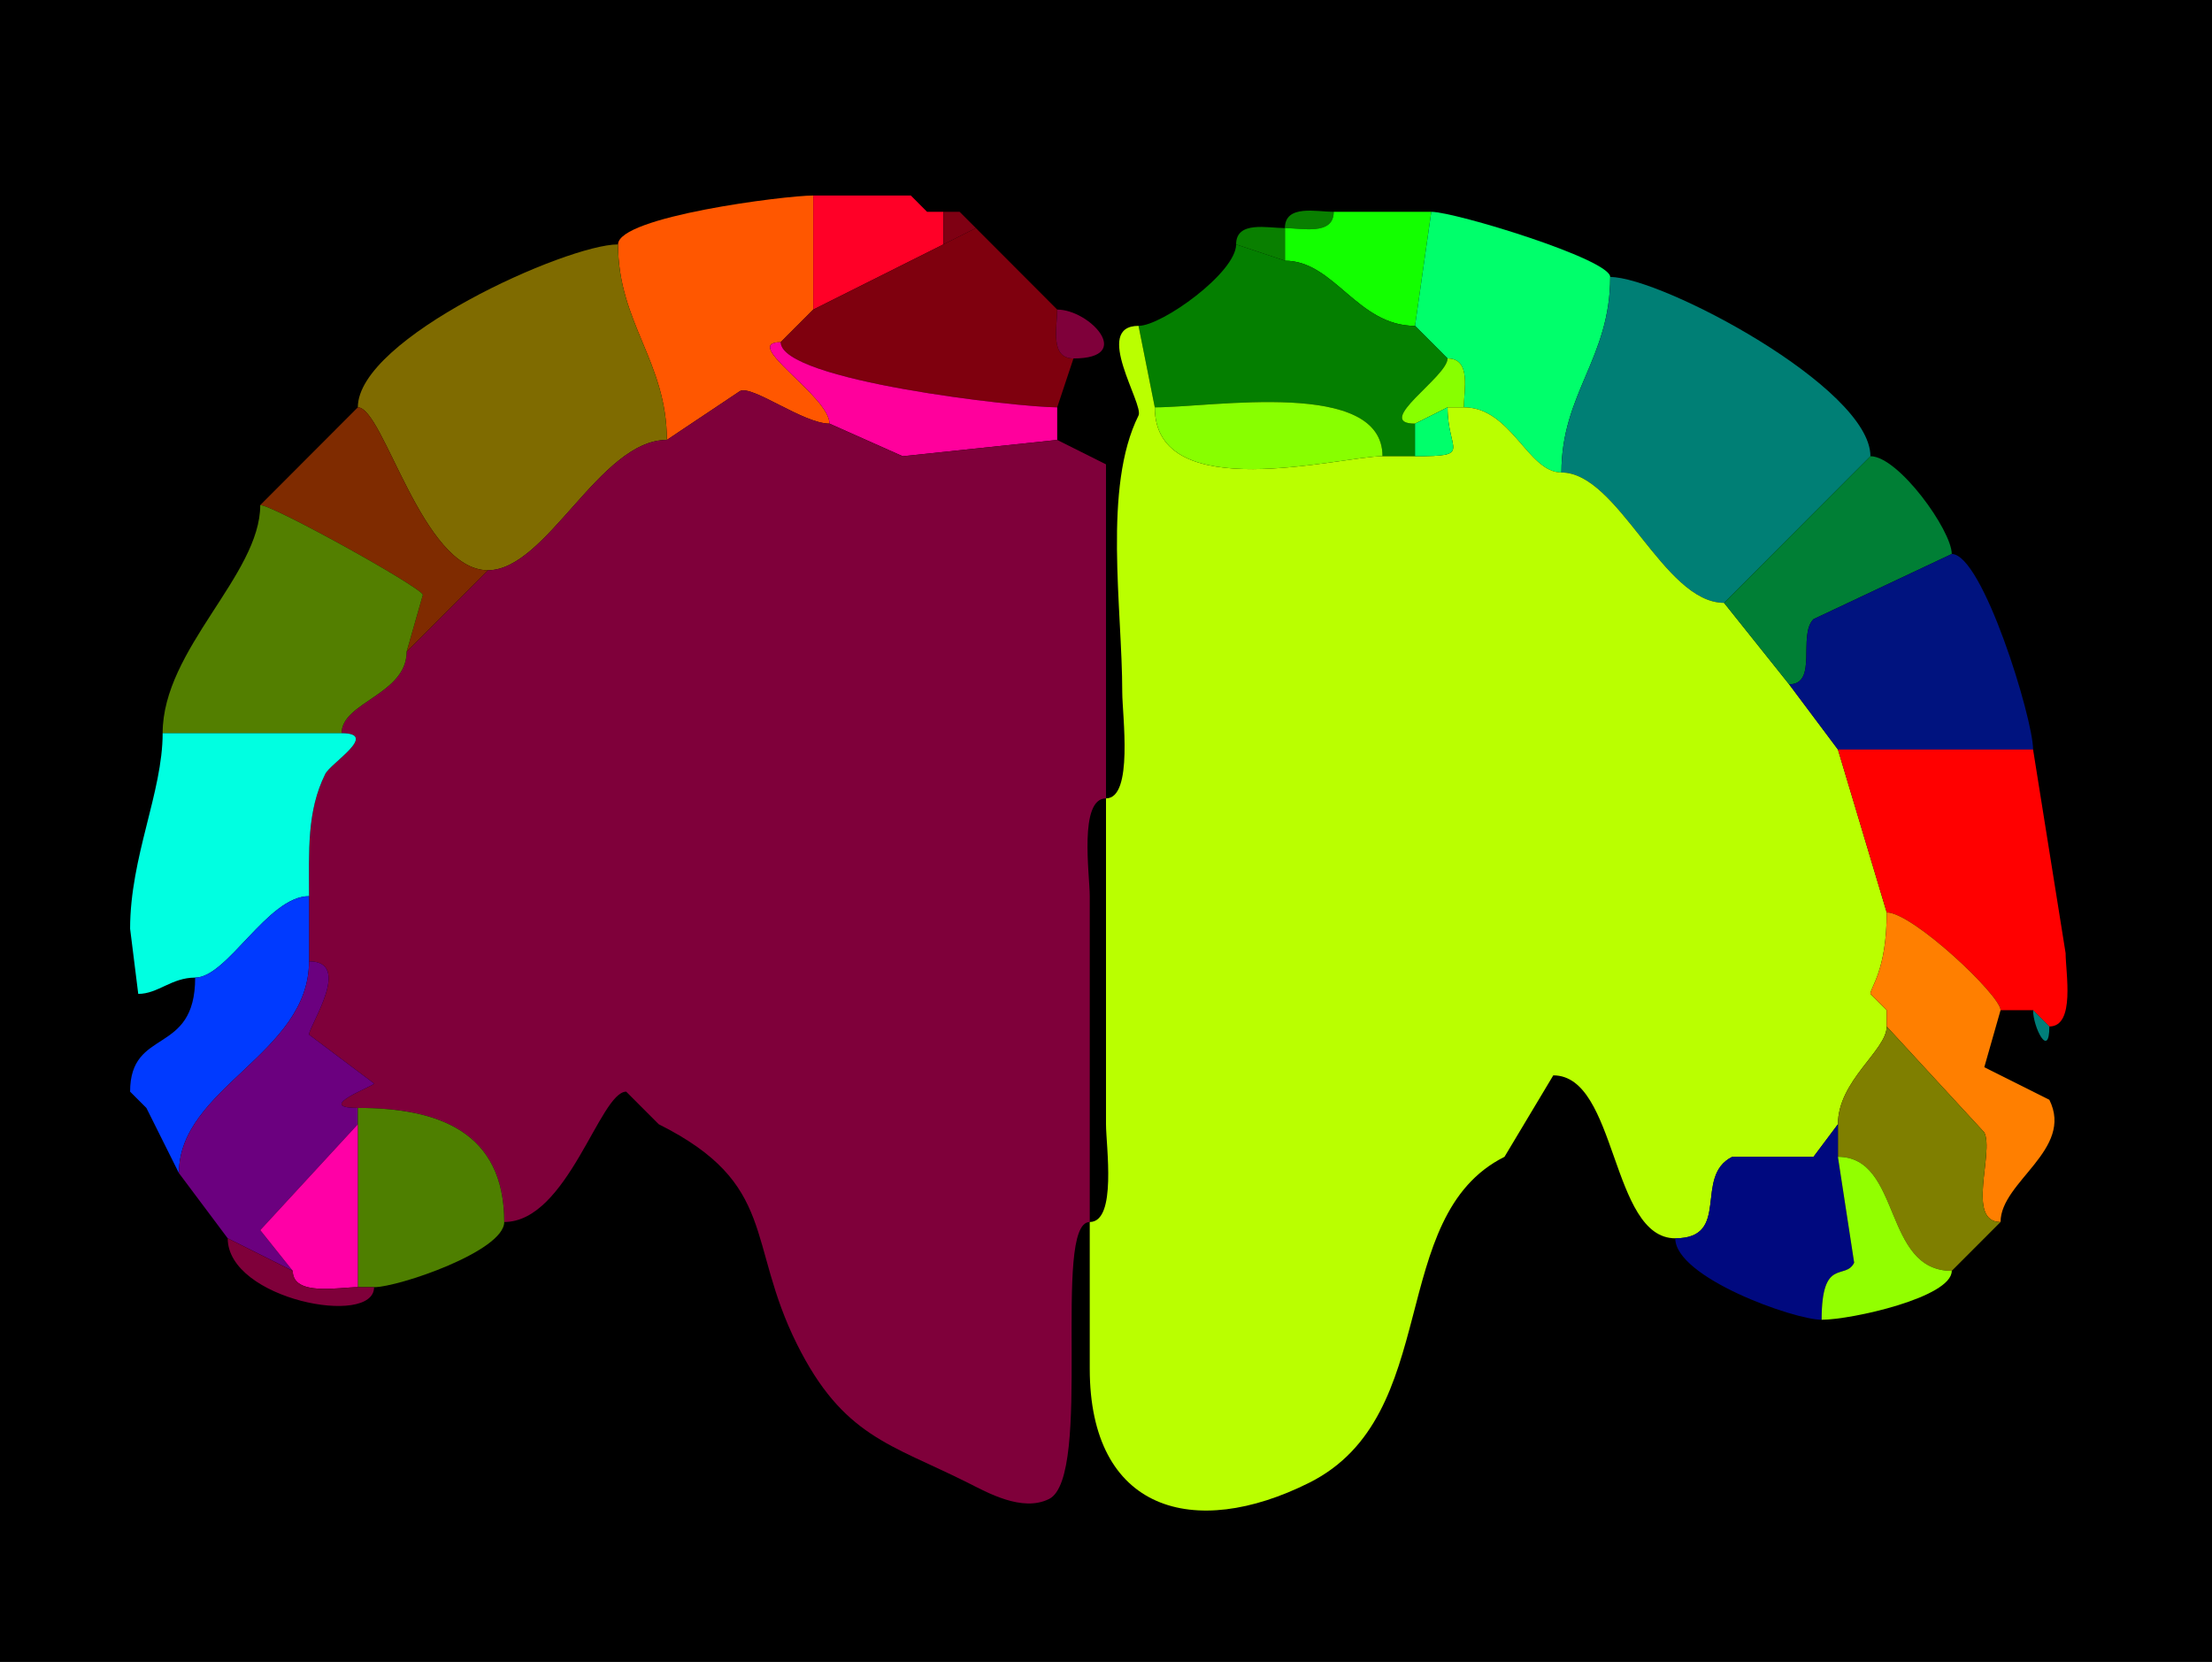 <?xml version="1.0" encoding="UTF-8"?>
<svg xmlns="http://www.w3.org/2000/svg" xmlns:xlink="http://www.w3.org/1999/xlink" width="430px" height="323px" viewBox="0 0 430 323" version="1.1">
<g id="surface1">
<rect x="0" y="0" width="430" height="323" style="fill:rgb(0%,0%,0%);fill-opacity:1;stroke:none;"/>
<path style=" stroke:none;fill-rule:nonzero;fill:rgb(100%,34.118%,0%);fill-opacity:1;" d="M 161.25 82.332 C 156.133 82.332 146.25 74.805 143.859 76 L 129.633 85.5 C 129.633 70.281 120.148 62.719 120.148 47.5 C 120.148 42.125 152.543 38 158.09 38 C 158.09 38 158.09 60.168 158.09 60.168 C 158.09 60.168 151.766 66.5 151.766 66.5 C 143.812 66.5 161.25 76.957 161.25 82.332 Z M 161.25 82.332 "/>
<path style=" stroke:none;fill-rule:nonzero;fill:rgb(100%,0%,15.294%);fill-opacity:1;" d="M 183.383 47.5 L 158.09 60.168 C 158.09 60.168 158.09 38 158.09 38 C 158.09 38 177.059 38 177.059 38 C 177.059 38 180.219 41.168 180.219 41.168 C 180.219 41.168 183.383 41.168 183.383 41.168 C 183.383 41.168 183.383 47.5 183.383 47.5 Z M 183.383 47.5 "/>
<path style=" stroke:none;fill-rule:nonzero;fill:rgb(49.804%,0%,7.451%);fill-opacity:1;" d="M 177.059 38 L 180.219 41.168 C 180.219 41.168 177.059 38 177.059 38 Z M 177.059 38 "/>
<path style=" stroke:none;fill-rule:nonzero;fill:rgb(49.804%,0%,7.451%);fill-opacity:1;" d="M 189.707 44.332 L 183.383 47.5 C 183.383 47.5 183.383 41.168 183.383 41.168 C 183.383 41.168 186.543 41.168 186.543 41.168 C 186.543 41.168 189.707 44.332 189.707 44.332 Z M 189.707 44.332 "/>
<path style=" stroke:none;fill-rule:nonzero;fill:rgb(49.804%,0%,22.745%);fill-opacity:1;" d="M 186.543 41.168 L 189.707 44.332 C 189.707 44.332 186.543 41.168 186.543 41.168 Z M 186.543 41.168 "/>
<path style=" stroke:none;fill-rule:nonzero;fill:rgb(3.529%,49.804%,0%);fill-opacity:1;" d="M 259.266 41.168 C 255.953 41.168 249.781 39.668 249.781 44.332 C 253.094 44.332 259.266 45.832 259.266 41.168 Z M 259.266 41.168 "/>
<path style=" stroke:none;fill-rule:nonzero;fill:rgb(7.451%,100%,0%);fill-opacity:1;" d="M 249.781 50.668 C 259.406 50.668 263.832 63.332 275.074 63.332 C 275.074 63.332 278.234 41.168 278.234 41.168 C 278.234 41.168 259.266 41.168 259.266 41.168 C 259.266 45.832 253.094 44.332 249.781 44.332 C 249.781 44.332 249.781 50.668 249.781 50.668 Z M 249.781 50.668 "/>
<path style=" stroke:none;fill-rule:nonzero;fill:rgb(0%,100%,41.961%);fill-opacity:1;" d="M 284.559 79.168 C 293.785 79.168 296.988 91.832 303.531 91.832 C 303.531 76.422 313.016 69.684 313.016 53.832 C 313.016 50.391 282.863 41.168 278.234 41.168 C 278.234 41.168 275.074 63.332 275.074 63.332 C 275.074 63.332 281.398 69.668 281.398 69.668 C 286.055 69.668 284.559 75.848 284.559 79.168 Z M 284.559 79.168 "/>
<path style=" stroke:none;fill-rule:nonzero;fill:rgb(49.804%,0%,5.49%);fill-opacity:1;" d="M 208.676 69.668 L 205.516 79.168 C 197.965 79.168 151.766 73.984 151.766 66.5 C 151.766 66.5 158.09 60.168 158.09 60.168 C 158.09 60.168 183.383 47.5 183.383 47.5 C 183.383 47.5 189.707 44.332 189.707 44.332 C 189.707 44.332 205.516 60.168 205.516 60.168 C 205.516 63.484 204.02 69.668 208.676 69.668 Z M 208.676 69.668 "/>
<path style=" stroke:none;fill-rule:nonzero;fill:rgb(3.529%,49.804%,0%);fill-opacity:1;" d="M 240.293 47.5 L 249.781 50.668 C 249.781 50.668 249.781 44.332 249.781 44.332 C 246.465 44.332 240.293 42.836 240.293 47.5 Z M 240.293 47.5 "/>
<path style=" stroke:none;fill-rule:nonzero;fill:rgb(49.804%,41.961%,0%);fill-opacity:1;" d="M 129.633 85.5 C 116.605 85.5 106.281 110.832 94.852 110.832 C 82.035 110.832 74.555 79.168 69.559 79.168 C 69.559 65.758 110.168 47.5 120.148 47.5 C 120.148 62.719 129.633 70.281 129.633 85.5 Z M 129.633 85.5 "/>
<path style=" stroke:none;fill-rule:nonzero;fill:rgb(1.569%,49.804%,0%);fill-opacity:1;" d="M 268.75 88.668 L 275.074 88.668 C 275.074 88.668 275.074 82.332 275.074 82.332 C 266.824 82.332 281.398 73.227 281.398 69.668 C 281.398 69.668 275.074 63.332 275.074 63.332 C 263.832 63.332 259.406 50.668 249.781 50.668 C 249.781 50.668 240.293 47.5 240.293 47.5 C 240.293 52.969 225.883 63.332 221.324 63.332 C 221.324 63.332 224.484 79.168 224.484 79.168 C 235.836 79.168 268.75 73.535 268.75 88.668 Z M 268.75 88.668 "/>
<path style=" stroke:none;fill-rule:nonzero;fill:rgb(0%,49.804%,45.882%);fill-opacity:1;" d="M 303.531 91.832 C 314.625 91.832 323.336 117.168 335.148 117.168 C 335.148 117.168 363.602 88.668 363.602 88.668 C 363.602 75.32 322.949 53.832 313.016 53.832 C 313.016 69.684 303.531 76.422 303.531 91.832 Z M 303.531 91.832 "/>
<path style=" stroke:none;fill-rule:nonzero;fill:rgb(49.804%,0%,22.745%);fill-opacity:1;" d="M 205.516 60.168 C 211.844 60.168 220.668 69.668 208.676 69.668 C 204.02 69.668 205.516 63.484 205.516 60.168 Z M 205.516 60.168 "/>
<path style=" stroke:none;fill-rule:nonzero;fill:rgb(72.941%,100%,0%);fill-opacity:1;" d="M 211.84 237.5 L 211.84 266 C 211.84 293.684 232.078 299.406 254.523 288.168 C 280.621 275.098 269.332 236.418 292.465 224.832 L 301.949 209 C 314.41 209 313.066 240.668 325.66 240.668 C 336.625 240.668 329.137 228.637 336.727 224.832 C 336.727 224.832 352.535 224.832 352.535 224.832 C 352.535 224.832 357.281 218.5 357.281 218.5 C 357.281 210 366.766 204.141 366.766 199.5 C 366.766 199.5 366.766 196.332 366.766 196.332 C 366.766 196.332 363.602 193.168 363.602 193.168 C 363.602 191.848 366.766 188.598 366.766 177.332 C 366.766 177.332 357.281 145.668 357.281 145.668 C 357.281 145.668 347.793 133 347.793 133 C 347.793 133 335.148 117.168 335.148 117.168 C 323.336 117.168 314.625 91.832 303.531 91.832 C 296.988 91.832 293.785 79.168 284.559 79.168 C 284.559 79.168 281.398 79.168 281.398 79.168 C 281.398 87.766 286.395 88.668 275.074 88.668 C 275.074 88.668 268.75 88.668 268.75 88.668 C 260.723 88.668 224.484 98.531 224.484 79.168 C 224.484 79.168 221.324 63.332 221.324 63.332 C 212.316 63.332 222.41 78.574 221.324 80.75 C 214.363 94.695 218.16 118.109 218.16 134.582 C 218.16 138.902 220.375 155.168 215 155.168 C 215 155.168 215 218.5 215 218.5 C 215 222.684 217.164 237.5 211.84 237.5 Z M 211.84 237.5 "/>
<path style=" stroke:none;fill-rule:nonzero;fill:rgb(100%,0%,61.176%);fill-opacity:1;" d="M 161.25 82.332 L 175.477 88.668 L 205.516 85.5 C 205.516 85.5 205.516 79.168 205.516 79.168 C 197.965 79.168 151.766 73.984 151.766 66.5 C 143.812 66.5 161.25 76.957 161.25 82.332 Z M 161.25 82.332 "/>
<path style=" stroke:none;fill-rule:nonzero;fill:rgb(53.333%,100%,0%);fill-opacity:1;" d="M 281.398 79.168 L 284.559 79.168 C 284.559 75.848 286.055 69.668 281.398 69.668 C 281.398 73.227 266.824 82.332 275.074 82.332 C 275.074 82.332 281.398 79.168 281.398 79.168 Z M 281.398 79.168 "/>
<path style=" stroke:none;fill-rule:nonzero;fill:rgb(49.804%,0%,22.745%);fill-opacity:1;" d="M 98.016 237.5 C 110.34 237.5 116.629 212.168 121.727 212.168 L 128.051 218.5 C 151.238 230.109 145.031 241.434 154.926 261.25 C 163.891 279.207 173.102 280.645 188.125 288.168 C 191.887 290.051 198.707 293.949 203.934 291.332 C 212.547 287.02 204.395 237.5 211.84 237.5 C 211.84 237.5 211.84 174.168 211.84 174.168 C 211.84 169.984 209.676 155.168 215 155.168 C 215 155.168 215 90.25 215 90.25 C 215 90.25 205.516 85.5 205.516 85.5 C 205.516 85.5 175.477 88.668 175.477 88.668 C 175.477 88.668 161.25 82.332 161.25 82.332 C 156.133 82.332 146.25 74.805 143.859 76 C 143.859 76 129.633 85.5 129.633 85.5 C 116.605 85.5 106.281 110.832 94.852 110.832 C 94.852 110.832 79.043 126.668 79.043 126.668 C 79.043 134.957 66.398 136.461 66.398 142.5 C 73.766 142.5 64.285 148.316 63.234 150.418 C 59.625 157.645 60.074 165.383 60.074 174.168 C 60.074 174.168 60.074 186.832 60.074 186.832 C 68.637 186.832 60.074 199.34 60.074 201.082 C 60.074 201.082 72.719 210.582 72.719 210.582 C 72.719 211.09 60.902 215.332 69.559 215.332 C 85.168 215.332 98.016 219.91 98.016 237.5 Z M 98.016 237.5 "/>
<path style=" stroke:none;fill-rule:nonzero;fill:rgb(49.804%,16.863%,0%);fill-opacity:1;" d="M 94.852 110.832 L 79.043 126.668 C 79.043 126.668 82.207 115.582 82.207 115.582 C 81.32 113.809 53.055 98.168 50.59 98.168 C 50.59 98.168 69.559 79.168 69.559 79.168 C 74.555 79.168 82.035 110.832 94.852 110.832 Z M 94.852 110.832 "/>
<path style=" stroke:none;fill-rule:nonzero;fill:rgb(53.333%,100%,0%);fill-opacity:1;" d="M 224.484 79.168 C 235.836 79.168 268.75 73.535 268.75 88.668 C 260.723 88.668 224.484 98.531 224.484 79.168 Z M 224.484 79.168 "/>
<path style=" stroke:none;fill-rule:nonzero;fill:rgb(0%,100%,41.961%);fill-opacity:1;" d="M 275.074 82.332 L 275.074 88.668 C 286.395 88.668 281.398 87.766 281.398 79.168 C 281.398 79.168 275.074 82.332 275.074 82.332 Z M 275.074 82.332 "/>
<path style=" stroke:none;fill-rule:nonzero;fill:rgb(0%,49.804%,20.784%);fill-opacity:1;" d="M 335.148 117.168 L 347.793 133 C 353.484 133 349.43 123.445 352.535 120.332 C 352.535 120.332 379.41 107.668 379.41 107.668 C 379.41 103.102 369.059 88.668 363.602 88.668 C 363.602 88.668 335.148 117.168 335.148 117.168 Z M 335.148 117.168 "/>
<path style=" stroke:none;fill-rule:nonzero;fill:rgb(32.549%,49.804%,0%);fill-opacity:1;" d="M 31.617 142.5 C 44.949 142.5 53.062 142.5 66.398 142.5 C 66.398 136.461 79.043 134.957 79.043 126.668 C 79.043 126.668 82.207 115.582 82.207 115.582 C 81.32 113.809 53.055 98.168 50.59 98.168 C 50.59 111.762 31.617 126.141 31.617 142.5 Z M 31.617 142.5 "/>
<path style=" stroke:none;fill-rule:nonzero;fill:rgb(0%,7.451%,49.804%);fill-opacity:1;" d="M 357.281 145.668 C 370.273 145.668 380.348 145.668 395.219 145.668 C 395.219 139.66 385.406 107.668 379.41 107.668 C 379.41 107.668 352.535 120.332 352.535 120.332 C 349.43 123.445 353.484 133 347.793 133 C 347.793 133 357.281 145.668 357.281 145.668 Z M 357.281 145.668 "/>
<path style=" stroke:none;fill-rule:nonzero;fill:rgb(0%,100%,88.235%);fill-opacity:1;" d="M 60.074 174.168 C 52.039 174.168 44.195 190 37.941 190 C 33.324 190 30.719 193.168 26.875 193.168 C 26.875 193.168 25.293 180.5 25.293 180.5 C 25.293 166.531 31.617 153.992 31.617 142.5 C 44.949 142.5 53.062 142.5 66.398 142.5 C 73.766 142.5 64.285 148.316 63.234 150.418 C 59.625 157.645 60.074 165.383 60.074 174.168 Z M 60.074 174.168 "/>
<path style=" stroke:none;fill-rule:nonzero;fill:rgb(100%,0%,0%);fill-opacity:1;" d="M 395.219 196.332 L 398.383 199.5 C 403.484 199.5 401.543 189.02 401.543 185.25 C 401.543 185.25 395.219 145.668 395.219 145.668 C 380.348 145.668 370.273 145.668 357.281 145.668 C 357.281 145.668 366.766 177.332 366.766 177.332 C 371.793 177.332 388.898 193.473 388.898 196.332 C 388.898 196.332 395.219 196.332 395.219 196.332 Z M 395.219 196.332 "/>
<path style=" stroke:none;fill-rule:nonzero;fill:rgb(0%,22.745%,100%);fill-opacity:1;" d="M 28.457 215.332 L 34.781 228 C 34.781 211.371 60.074 204.891 60.074 186.832 C 60.074 186.832 60.074 174.168 60.074 174.168 C 52.039 174.168 44.195 190 37.941 190 C 37.941 205.312 25.293 199.562 25.293 212.168 C 25.293 212.168 28.457 215.332 28.457 215.332 Z M 28.457 215.332 "/>
<path style=" stroke:none;fill-rule:nonzero;fill:rgb(100%,49.804%,0%);fill-opacity:1;" d="M 366.766 199.5 L 385.734 220.082 C 387.691 224.004 382.117 237.5 388.898 237.5 C 388.898 229.652 403.223 223.445 398.383 213.75 C 398.383 213.75 385.734 207.418 385.734 207.418 C 385.734 207.418 388.898 196.332 388.898 196.332 C 388.898 193.473 371.793 177.332 366.766 177.332 C 366.766 188.598 363.602 191.848 363.602 193.168 C 363.602 193.168 366.766 196.332 366.766 196.332 C 366.766 196.332 366.766 199.5 366.766 199.5 Z M 366.766 199.5 "/>
<path style=" stroke:none;fill-rule:nonzero;fill:rgb(41.961%,0%,49.804%);fill-opacity:1;" d="M 44.266 240.668 L 56.91 247 C 56.91 247 50.59 239.082 50.59 239.082 C 50.59 239.082 69.559 218.5 69.559 218.5 C 69.559 218.5 69.559 215.332 69.559 215.332 C 60.902 215.332 72.719 211.09 72.719 210.582 C 72.719 210.582 60.074 201.082 60.074 201.082 C 60.074 199.34 68.637 186.832 60.074 186.832 C 60.074 204.891 34.781 211.371 34.781 228 C 34.781 228 44.266 240.668 44.266 240.668 Z M 44.266 240.668 "/>
<path style=" stroke:none;fill-rule:nonzero;fill:rgb(49.804%,49.804%,0%);fill-opacity:1;" d="M 363.602 193.168 L 366.766 196.332 C 366.766 196.332 363.602 193.168 363.602 193.168 Z M 363.602 193.168 "/>
<path style=" stroke:none;fill-rule:nonzero;fill:rgb(0%,49.804%,47.843%);fill-opacity:1;" d="M 395.219 196.332 L 398.383 199.5 C 398.383 205.926 395.219 199.684 395.219 196.332 Z M 395.219 196.332 "/>
<path style=" stroke:none;fill-rule:nonzero;fill:rgb(49.804%,49.804%,0%);fill-opacity:1;" d="M 388.898 237.5 L 379.41 247 C 365.957 247 369.695 224.832 357.281 224.832 C 357.281 224.832 357.281 218.5 357.281 218.5 C 357.281 210 366.766 204.141 366.766 199.5 C 366.766 199.5 385.734 220.082 385.734 220.082 C 387.691 224.004 382.117 237.5 388.898 237.5 Z M 388.898 237.5 "/>
<path style=" stroke:none;fill-rule:nonzero;fill:rgb(49.804%,0%,22.745%);fill-opacity:1;" d="M 25.293 212.168 L 28.457 215.332 C 28.457 215.332 25.293 212.168 25.293 212.168 Z M 25.293 212.168 "/>
<path style=" stroke:none;fill-rule:nonzero;fill:rgb(30.588%,49.804%,0%);fill-opacity:1;" d="M 69.559 250.168 L 72.719 250.168 C 77.43 250.168 98.016 243.18 98.016 237.5 C 98.016 219.91 85.168 215.332 69.559 215.332 C 69.559 215.332 69.559 218.5 69.559 218.5 C 69.559 232.672 69.559 240.156 69.559 250.168 Z M 69.559 250.168 "/>
<path style=" stroke:none;fill-rule:nonzero;fill:rgb(100%,0%,65.098%);fill-opacity:1;" d="M 56.91 247 C 56.91 252 65.938 250.168 69.559 250.168 C 69.559 240.156 69.559 232.672 69.559 218.5 C 69.559 218.5 50.59 239.082 50.59 239.082 C 50.59 239.082 56.91 247 56.91 247 Z M 56.91 247 "/>
<path style=" stroke:none;fill-rule:nonzero;fill:rgb(0%,3.529%,49.804%);fill-opacity:1;" d="M 325.66 240.668 C 325.66 248.277 348.711 256.5 354.117 256.5 C 354.117 244.215 358.691 248.926 360.441 245.418 C 360.441 245.418 357.281 224.832 357.281 224.832 C 357.281 224.832 357.281 218.5 357.281 218.5 C 357.281 218.5 352.535 224.832 352.535 224.832 C 352.535 224.832 336.727 224.832 336.727 224.832 C 329.137 228.637 336.625 240.668 325.66 240.668 Z M 325.66 240.668 "/>
<path style=" stroke:none;fill-rule:nonzero;fill:rgb(57.255%,100%,0%);fill-opacity:1;" d="M 379.41 247 C 379.41 252.16 359.902 256.5 354.117 256.5 C 354.117 244.215 358.691 248.926 360.441 245.418 C 360.441 245.418 357.281 224.832 357.281 224.832 C 369.695 224.832 365.957 247 379.41 247 Z M 379.41 247 "/>
<path style=" stroke:none;fill-rule:nonzero;fill:rgb(49.804%,0%,22.745%);fill-opacity:1;" d="M 69.559 250.168 L 72.719 250.168 C 72.719 257.973 44.266 252.57 44.266 240.668 C 44.266 240.668 56.91 247 56.91 247 C 56.91 252 65.938 250.168 69.559 250.168 Z M 69.559 250.168 "/>
</g>
</svg>
